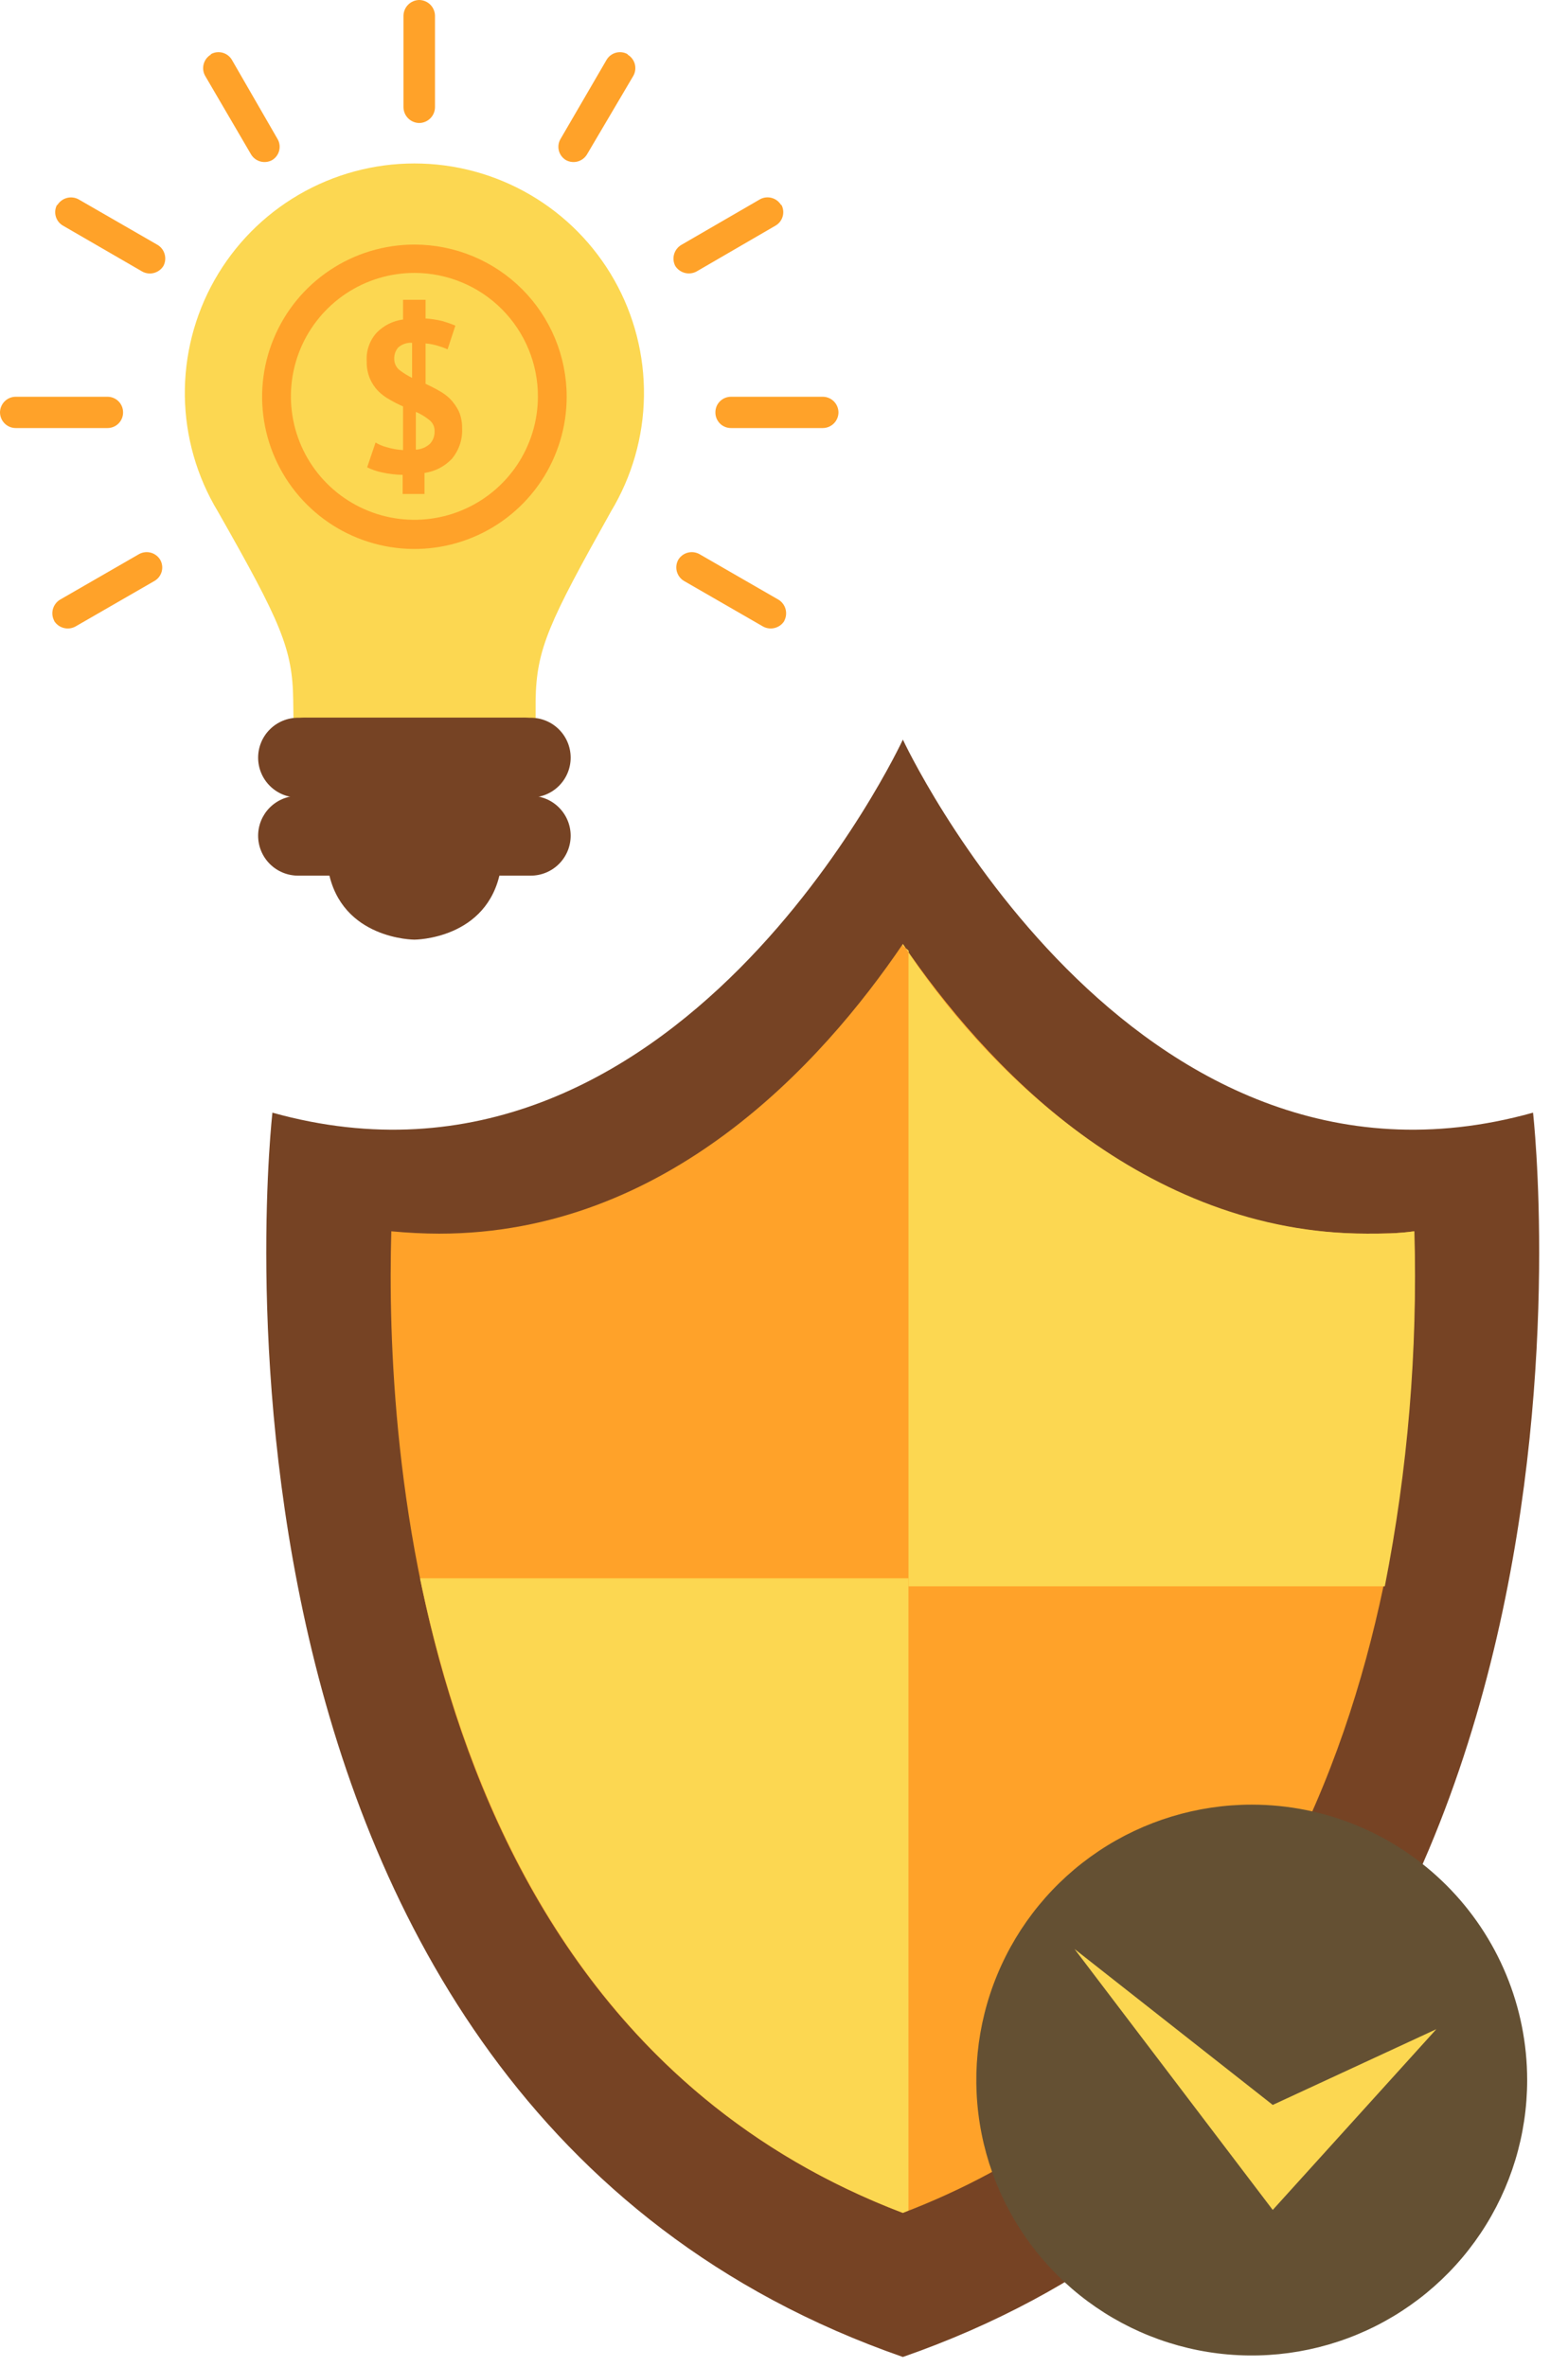 <svg width="53" height="80" viewBox="0 0 53 80" fill="none" xmlns="http://www.w3.org/2000/svg">
<path d="M51.818 37.61C38.158 41.43 30.518 25 30.518 25C30.518 25 22.898 41.43 9.208 37.61C9.208 37.61 5.388 70.93 30.518 79.67C55.638 70.93 51.818 37.61 51.818 37.61Z" fill="#764324"/>
<path d="M30.517 74.8C14.007 68.51 13.017 48.8 13.227 41.62C13.767 41.67 14.317 41.7 14.847 41.7C22.537 41.7 27.777 35.95 30.517 31.91C33.247 35.91 38.517 41.7 46.177 41.7C46.707 41.7 47.257 41.7 47.797 41.62C48.007 48.78 46.987 68.52 30.517 74.8Z" fill="#FFA229"/>
<path d="M30.707 53.35H14.197C15.897 61.5 20.087 70.83 30.517 74.8L30.707 74.72V53.35Z" fill="#FCD751"/>
<path d="M46.218 41.7C46.738 41.7 47.218 41.7 47.808 41.62C47.921 45.645 47.586 49.67 46.808 53.62H30.708V32.19C30.778 32.1 30.448 32 30.518 31.91C33.188 36 38.698 41.7 46.218 41.7Z" fill="#FCD751"/>
<path d="M20.653 17.286C21.362 16.109 21.747 14.765 21.766 13.392C21.786 12.018 21.44 10.663 20.764 9.467C20.088 8.271 19.106 7.275 17.919 6.583C16.732 5.89 15.382 5.525 14.007 5.525C12.633 5.525 11.283 5.89 10.096 6.583C8.908 7.275 7.927 8.271 7.251 9.467C6.575 10.663 6.229 12.018 6.248 13.392C6.268 14.765 6.652 16.109 7.362 17.286C9.492 21.033 9.89 21.927 9.911 23.672C9.954 26.234 9.911 28.285 9.911 28.285H18.104C18.104 28.285 18.104 26.234 18.104 23.672C18.132 21.927 18.558 21.033 20.653 17.286Z" fill="#FCD751"/>
<path d="M14.008 29.42H11.097C11.53 31.762 14.008 31.762 14.008 31.762C14.008 31.762 16.485 31.762 16.918 29.42H14.008Z" fill="#764324"/>
<path d="M19.289 25.61C19.289 25.967 19.147 26.31 18.894 26.563C18.641 26.816 18.298 26.958 17.94 26.958H10.074C9.716 26.958 9.373 26.816 9.12 26.563C8.867 26.31 8.725 25.967 8.725 25.61C8.725 25.252 8.867 24.909 9.12 24.656C9.373 24.403 9.716 24.261 10.074 24.261H17.94C18.298 24.261 18.641 24.403 18.894 24.656C19.147 24.909 19.289 25.252 19.289 25.61Z" fill="#764324"/>
<path d="M18.87 25.347C18.847 25.654 18.703 25.939 18.471 26.141C18.238 26.343 17.935 26.445 17.628 26.426H10.387C10.08 26.445 9.778 26.343 9.547 26.141C9.315 25.939 9.173 25.653 9.151 25.347C9.171 25.04 9.313 24.752 9.544 24.549C9.776 24.345 10.079 24.242 10.387 24.261H17.628C17.937 24.242 18.24 24.345 18.473 24.548C18.706 24.752 18.849 25.039 18.87 25.347Z" fill="#764324"/>
<path d="M19.289 28.249C19.289 28.607 19.147 28.95 18.894 29.203C18.641 29.456 18.298 29.598 17.94 29.598H10.074C9.716 29.598 9.373 29.456 9.12 29.203C8.867 28.95 8.725 28.607 8.725 28.249C8.725 27.892 8.867 27.549 9.12 27.296C9.373 27.043 9.716 26.901 10.074 26.901H17.94C18.298 26.901 18.641 27.043 18.894 27.296C19.147 27.549 19.289 27.892 19.289 28.249Z" fill="#764324"/>
<path d="M14.171 0C14.311 0.002 14.446 0.058 14.545 0.158C14.645 0.257 14.701 0.392 14.703 0.532V3.626C14.701 3.767 14.645 3.901 14.545 4C14.446 4.1 14.311 4.156 14.171 4.158C14.03 4.156 13.896 4.1 13.796 4C13.697 3.901 13.64 3.767 13.638 3.626V0.532C13.64 0.392 13.697 0.257 13.796 0.158C13.896 0.058 14.03 0.002 14.171 0Z" fill="#FFA229"/>
<path d="M7.128 1.831C7.248 1.764 7.389 1.746 7.522 1.782C7.655 1.818 7.768 1.904 7.838 2.022L9.385 4.705C9.453 4.825 9.47 4.966 9.434 5.099C9.399 5.231 9.312 5.345 9.194 5.414C9.073 5.479 8.931 5.495 8.799 5.458C8.666 5.421 8.554 5.334 8.484 5.216L6.929 2.555C6.864 2.434 6.849 2.292 6.886 2.16C6.923 2.028 7.009 1.915 7.128 1.845V1.831Z" fill="#FFA229"/>
<path d="M1.938 6.933C2.009 6.816 2.122 6.73 2.254 6.693C2.386 6.656 2.527 6.671 2.648 6.734L5.332 8.281C5.448 8.353 5.532 8.466 5.567 8.598C5.603 8.73 5.587 8.87 5.523 8.991C5.451 9.106 5.338 9.19 5.206 9.226C5.074 9.262 4.934 9.246 4.814 9.182L2.13 7.628C2.01 7.56 1.922 7.447 1.885 7.314C1.848 7.181 1.864 7.039 1.931 6.919L1.938 6.933Z" fill="#FFA229"/>
<path d="M0 13.937C0.002 13.797 0.059 13.663 0.158 13.565C0.258 13.466 0.392 13.411 0.532 13.411H3.635C3.774 13.411 3.908 13.467 4.006 13.565C4.105 13.664 4.16 13.797 4.16 13.937C4.161 14.006 4.148 14.075 4.122 14.14C4.096 14.204 4.058 14.263 4.009 14.312C3.96 14.362 3.902 14.401 3.838 14.428C3.773 14.455 3.705 14.469 3.635 14.469H0.532C0.391 14.469 0.256 14.413 0.156 14.313C0.056 14.213 0 14.078 0 13.937Z" fill="#FFA229"/>
<path d="M1.832 20.983C1.768 20.862 1.752 20.722 1.788 20.59C1.824 20.459 1.908 20.345 2.023 20.273L4.707 18.726C4.828 18.662 4.97 18.646 5.102 18.683C5.234 18.72 5.347 18.807 5.417 18.925C5.484 19.045 5.502 19.186 5.466 19.319C5.43 19.452 5.344 19.565 5.225 19.635L2.542 21.182C2.421 21.245 2.281 21.261 2.149 21.225C2.017 21.19 1.904 21.106 1.832 20.99V20.983Z" fill="#FFA229"/>
<path d="M21.213 1.831C21.093 1.764 20.952 1.746 20.819 1.782C20.686 1.818 20.573 1.904 20.503 2.022L18.942 4.705C18.874 4.825 18.857 4.966 18.892 5.099C18.928 5.231 19.015 5.345 19.133 5.414C19.254 5.479 19.396 5.495 19.528 5.458C19.66 5.421 19.773 5.334 19.843 5.216L21.412 2.555C21.477 2.434 21.492 2.292 21.456 2.16C21.418 2.028 21.332 1.915 21.213 1.845V1.831Z" fill="#FFA229"/>
<path d="M26.403 6.933C26.333 6.815 26.22 6.728 26.088 6.691C25.956 6.654 25.814 6.669 25.693 6.734L23.024 8.281C22.907 8.352 22.821 8.465 22.784 8.597C22.747 8.728 22.762 8.869 22.825 8.991C22.898 9.105 23.012 9.188 23.143 9.224C23.274 9.259 23.414 9.244 23.535 9.182L26.211 7.628C26.331 7.56 26.419 7.447 26.456 7.314C26.493 7.181 26.477 7.039 26.41 6.919L26.403 6.933Z" fill="#FFA229"/>
<path d="M28.341 13.937C28.339 13.797 28.282 13.663 28.183 13.565C28.083 13.466 27.949 13.411 27.809 13.411H24.713C24.644 13.411 24.575 13.423 24.51 13.449C24.445 13.475 24.387 13.514 24.337 13.563C24.288 13.611 24.248 13.67 24.221 13.734C24.195 13.798 24.181 13.867 24.181 13.937C24.18 14.007 24.193 14.076 24.219 14.141C24.246 14.206 24.285 14.265 24.334 14.315C24.384 14.365 24.443 14.404 24.508 14.43C24.573 14.457 24.643 14.47 24.713 14.469H27.809C27.95 14.469 28.085 14.413 28.185 14.313C28.285 14.213 28.341 14.078 28.341 13.937Z" fill="#FFA229"/>
<path d="M26.51 20.983C26.573 20.862 26.589 20.722 26.553 20.59C26.518 20.459 26.434 20.345 26.318 20.273L23.634 18.726C23.513 18.662 23.372 18.646 23.239 18.683C23.107 18.72 22.994 18.807 22.924 18.925C22.859 19.045 22.842 19.186 22.878 19.318C22.914 19.45 22.999 19.564 23.116 19.635L25.8 21.182C25.92 21.245 26.061 21.261 26.192 21.225C26.324 21.19 26.438 21.106 26.51 20.99V20.983Z" fill="#FFA229"/>
<path d="M18.87 27.987C18.862 28.141 18.824 28.293 18.757 28.432C18.69 28.572 18.596 28.696 18.48 28.799C18.365 28.902 18.23 28.981 18.084 29.032C17.937 29.082 17.782 29.104 17.628 29.094H10.387C10.08 29.113 9.778 29.011 9.547 28.809C9.315 28.607 9.173 28.322 9.151 28.015C9.171 27.708 9.313 27.421 9.544 27.217C9.776 27.014 10.079 26.91 10.387 26.93H17.628C17.937 26.91 18.24 27.013 18.473 27.217C18.706 27.42 18.849 27.707 18.87 28.015V27.987Z" fill="#764324"/>
<path d="M20.184 13.412C20.184 14.635 19.821 15.832 19.141 16.849C18.46 17.867 17.494 18.66 16.362 19.128C15.231 19.597 13.986 19.719 12.785 19.48C11.585 19.242 10.481 18.652 9.616 17.787C8.75 16.922 8.16 15.819 7.921 14.619C7.682 13.418 7.805 12.174 8.274 11.044C8.742 9.913 9.536 8.947 10.554 8.267C11.572 7.587 12.769 7.224 13.993 7.224C14.806 7.224 15.611 7.384 16.362 7.695C17.113 8.006 17.796 8.462 18.371 9.036C18.945 9.611 19.402 10.293 19.713 11.044C20.024 11.794 20.184 12.599 20.184 13.412Z" fill="#FCD751"/>
<path d="M19.154 13.412C19.154 14.429 18.852 15.424 18.287 16.27C17.721 17.116 16.918 17.775 15.977 18.165C15.037 18.554 14.002 18.656 13.003 18.457C12.005 18.259 11.088 17.769 10.368 17.049C9.648 16.33 9.158 15.413 8.959 14.415C8.76 13.417 8.862 12.383 9.252 11.443C9.641 10.503 10.301 9.699 11.148 9.134C11.994 8.569 12.989 8.267 14.007 8.267C15.372 8.267 16.682 8.809 17.647 9.774C18.612 10.739 19.154 12.047 19.154 13.412Z" fill="#FFA229"/>
<path d="M18.182 13.412C18.179 14.236 17.932 15.041 17.472 15.726C17.011 16.41 16.358 16.943 15.595 17.256C14.832 17.57 13.993 17.651 13.184 17.488C12.376 17.325 11.633 16.927 11.051 16.343C10.468 15.759 10.072 15.015 9.912 14.206C9.752 13.397 9.836 12.559 10.152 11.797C10.469 11.036 11.004 10.385 11.69 9.927C12.376 9.469 13.182 9.225 14.008 9.225C14.557 9.225 15.101 9.333 15.608 9.544C16.116 9.754 16.576 10.063 16.964 10.452C17.352 10.841 17.659 11.303 17.868 11.81C18.077 12.318 18.184 12.862 18.182 13.412Z" fill="#FCD751"/>
<path d="M13.61 16.051C13.371 16.047 13.133 16.019 12.9 15.966C12.73 15.93 12.566 15.873 12.41 15.796L12.694 14.958C12.809 15.028 12.934 15.08 13.063 15.114C13.246 15.17 13.434 15.203 13.624 15.214V13.738C13.471 13.671 13.322 13.595 13.177 13.511C13.03 13.432 12.896 13.332 12.779 13.213C12.662 13.092 12.568 12.95 12.502 12.794C12.427 12.612 12.391 12.416 12.396 12.219C12.383 12.043 12.406 11.866 12.464 11.699C12.521 11.532 12.611 11.378 12.73 11.247C12.969 11.002 13.284 10.844 13.624 10.8V10.133H14.384V10.765C14.573 10.778 14.76 10.807 14.945 10.85C15.096 10.894 15.246 10.946 15.392 11.006L15.129 11.808C15.028 11.763 14.923 11.725 14.817 11.694C14.676 11.649 14.531 11.62 14.384 11.609V12.972C14.533 13.042 14.689 13.12 14.838 13.206C14.975 13.281 15.102 13.374 15.214 13.482C15.331 13.605 15.429 13.743 15.505 13.894C15.583 14.073 15.622 14.267 15.619 14.462C15.641 14.84 15.519 15.212 15.278 15.505C15.032 15.766 14.704 15.936 14.348 15.987V16.697H13.61V16.051ZM13.326 12.134C13.325 12.204 13.34 12.274 13.37 12.338C13.399 12.402 13.443 12.458 13.496 12.503C13.631 12.608 13.776 12.698 13.929 12.773V11.588C13.843 11.582 13.757 11.593 13.675 11.621C13.593 11.649 13.518 11.693 13.454 11.751C13.366 11.859 13.32 11.995 13.326 12.134ZM14.689 14.582C14.693 14.507 14.678 14.432 14.646 14.364C14.614 14.296 14.565 14.237 14.505 14.192C14.368 14.082 14.218 13.991 14.057 13.922V15.2C14.234 15.191 14.402 15.121 14.533 15.001C14.638 14.887 14.694 14.737 14.689 14.582Z" fill="#FFA229"/>
<path d="M51.62 70.31C51.62 72.151 51.074 73.951 50.051 75.482C49.028 77.013 47.574 78.207 45.873 78.911C44.172 79.616 42.3 79.8 40.494 79.441C38.688 79.082 37.029 78.195 35.727 76.893C34.425 75.591 33.538 73.932 33.179 72.126C32.82 70.32 33.004 68.448 33.709 66.747C34.413 65.046 35.607 63.592 37.138 62.569C38.669 61.546 40.469 61 42.31 61C44.779 61 47.147 61.981 48.893 63.727C50.639 65.473 51.62 67.841 51.62 70.31Z" fill="#645033"/>
<path d="M36.32 65.88L43.02 74.7L48.55 68.59L43.02 71.15L36.32 65.88Z" fill="#FCD751"/>
</svg>
